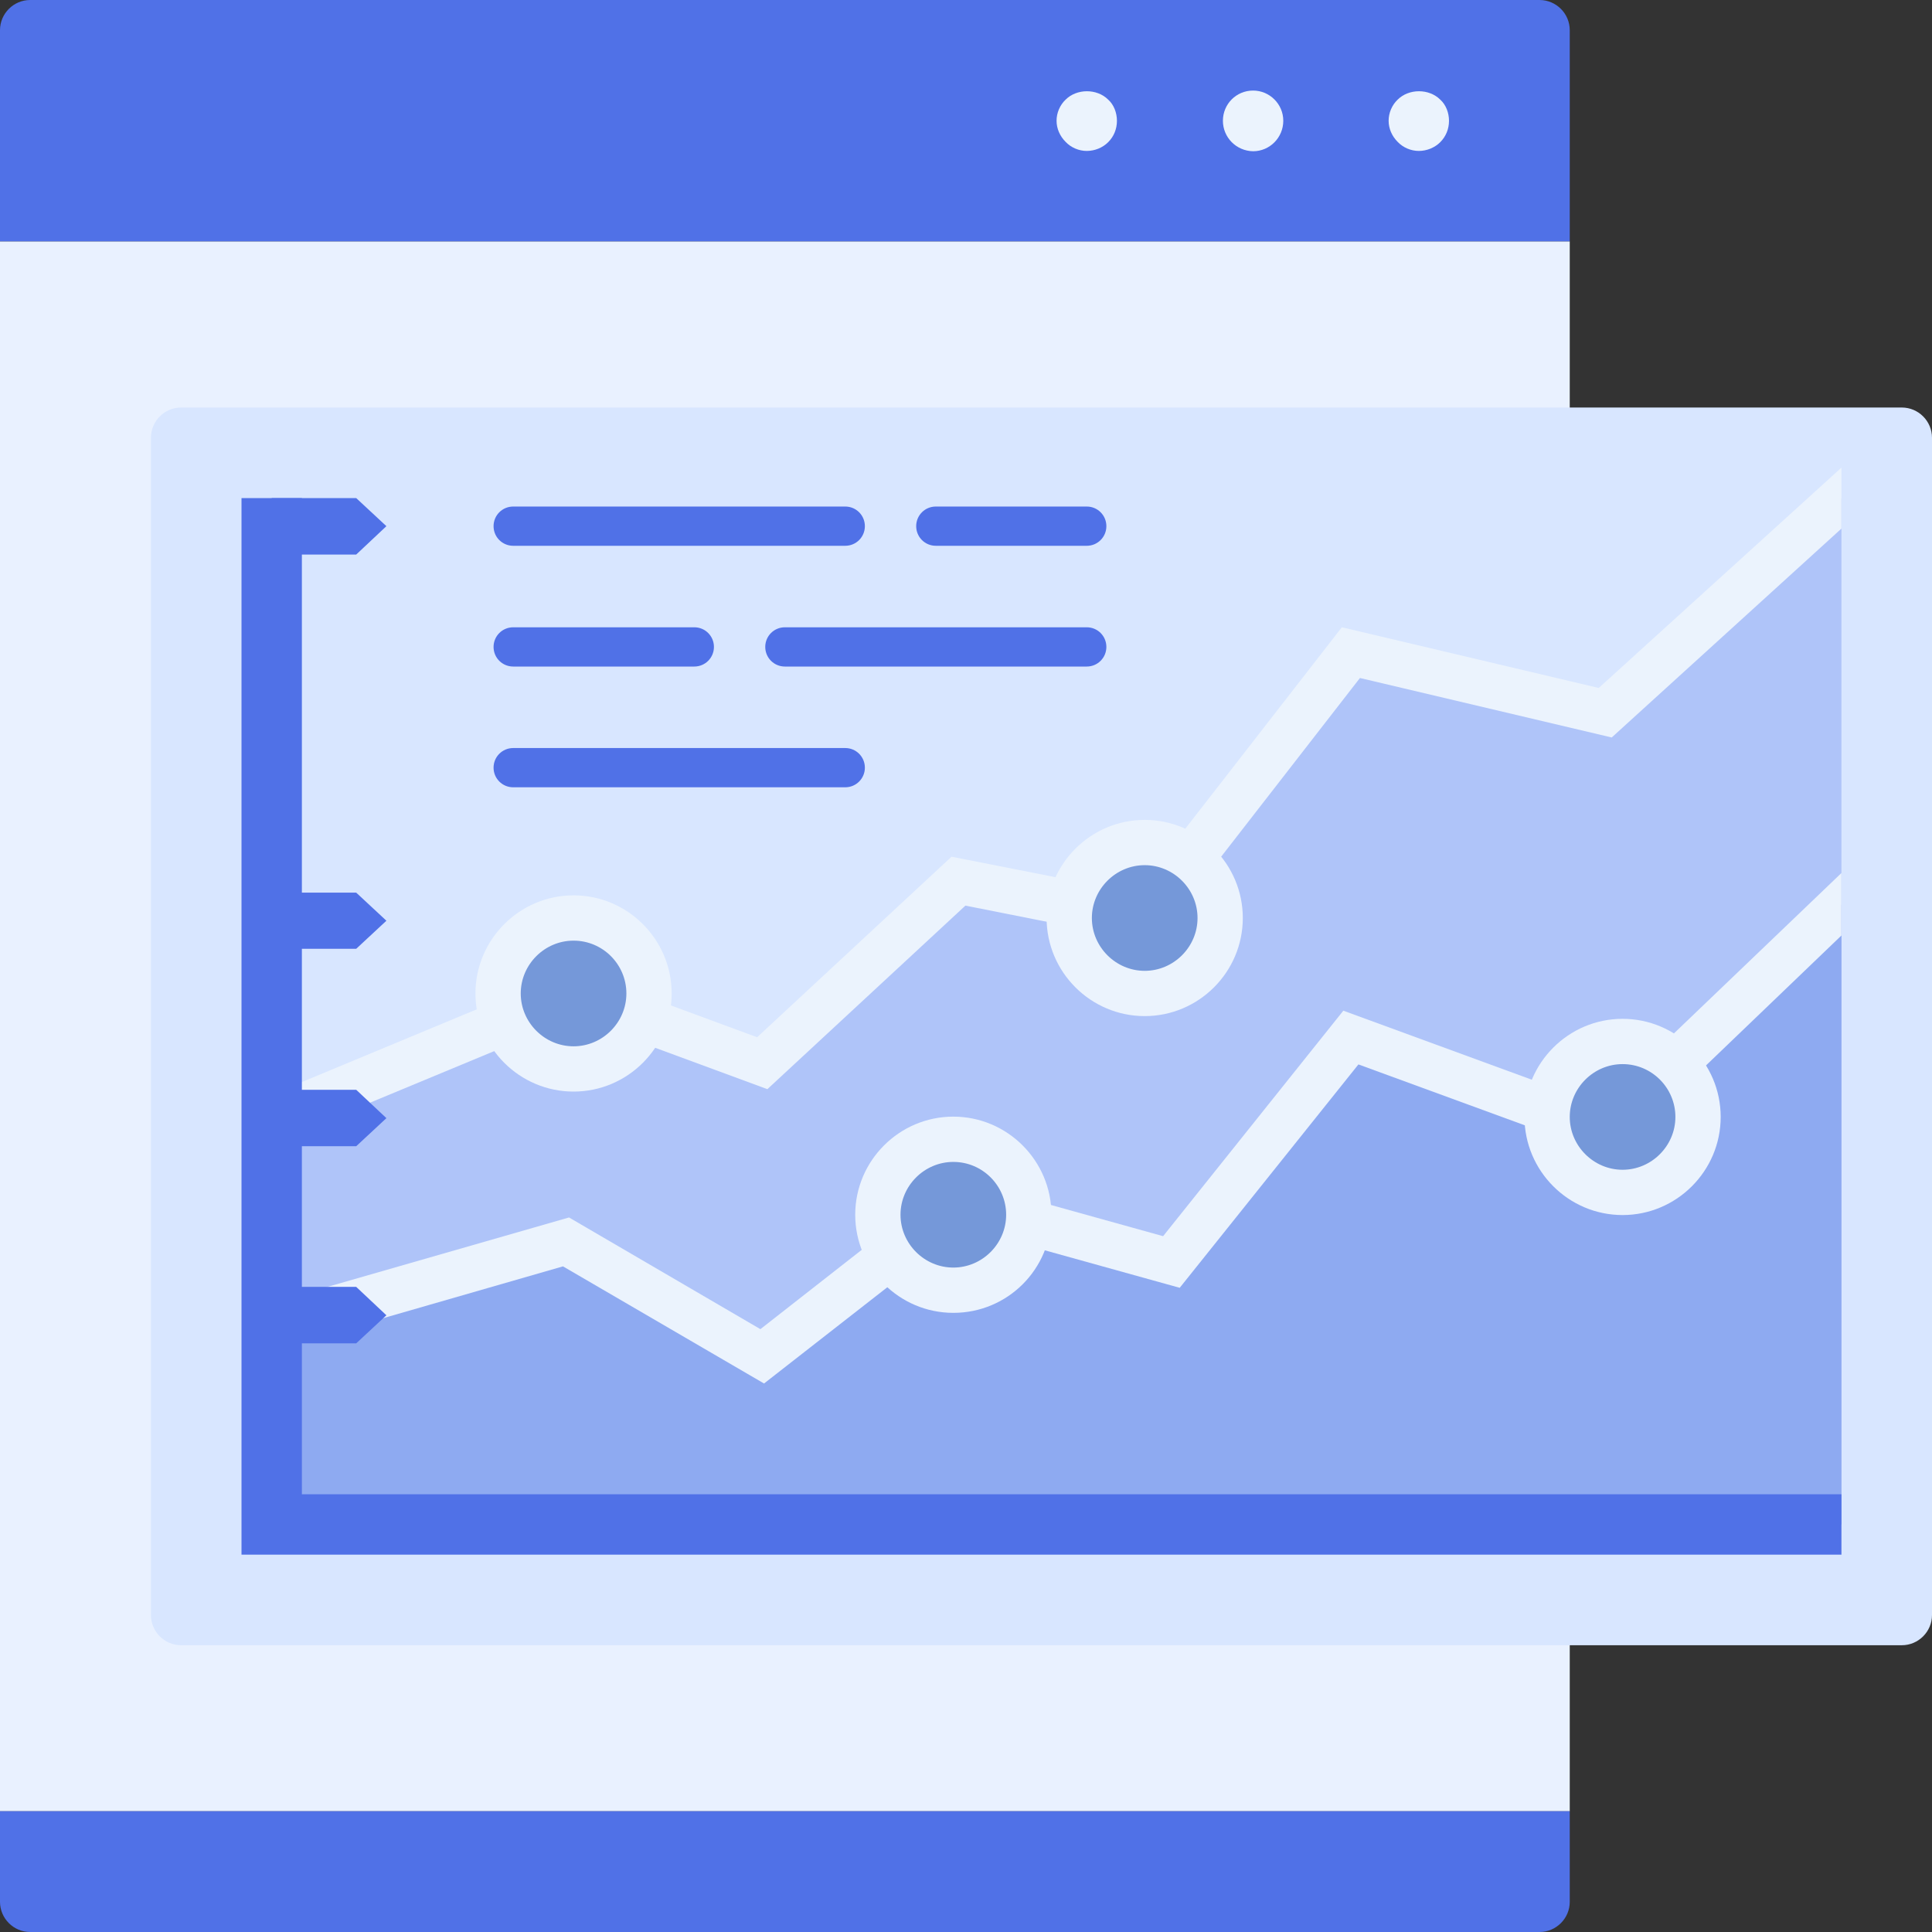 <svg width="120" height="120" viewBox="0 0 120 120" fill="none" xmlns="http://www.w3.org/2000/svg">
<rect x="0" y="0" width="120" height="120" fill="#333333" stroke="none"/>
<path d="M97.5 15H0V1.875C0 0.844 0.844 0 1.875 0H95.625C96.656 0 97.5 0.844 97.5 1.875V15Z" fill="#5071E7"/>
<path d="M88.125 9.375C87.638 9.375 87.15 9.169 86.812 8.813C86.456 8.456 86.25 7.988 86.25 7.5C86.25 7.013 86.456 6.525 86.812 6.188C87.506 5.494 88.763 5.494 89.456 6.188C89.812 6.506 90 7.013 90 7.5C90 8.006 89.812 8.475 89.456 8.831C89.119 9.169 88.631 9.375 88.125 9.375Z" fill="#EBF3FD"/>
<path d="M75.957 7.5C75.957 6.469 76.782 5.625 77.832 5.625C78.863 5.625 79.707 6.469 79.707 7.5C79.707 8.55 78.863 9.394 77.832 9.394C76.782 9.375 75.957 8.531 75.957 7.5Z" fill="#EBF3FD"/>
<path d="M67.5 9.375C67.013 9.375 66.525 9.169 66.188 8.813C65.831 8.456 65.625 7.988 65.625 7.5C65.625 7.013 65.831 6.525 66.188 6.188C66.881 5.494 68.138 5.494 68.831 6.188C69.188 6.506 69.375 7.013 69.375 7.5C69.375 8.006 69.188 8.475 68.831 8.831C68.494 9.169 68.006 9.375 67.5 9.375Z" fill="#EBF3FD"/>
<path d="M97.5 15H0V112.5H97.5V15Z" fill="#E9F1FF"/>
<path d="M95.625 120H1.875C0.844 120 0 119.156 0 118.125V112.5H97.5V118.125C97.5 119.156 96.656 120 95.625 120Z" fill="#5071E7"/>
<path d="M118.125 25.312H11.25C10.219 25.312 9.375 26.156 9.375 27.188V100.312C9.375 101.344 10.219 102.188 11.25 102.188H118.125C119.156 102.188 120 101.344 120 100.312V27.188C120 26.156 119.156 25.312 118.125 25.312Z" fill="#D8E6FF"/>
<path d="M16.875 69.506L35.625 61.706L47.344 66.037L59.531 54.731L71.1 57.019L83.906 40.538L99.694 44.269L114.375 30.938V94.688H16.875V69.506Z" fill="#AFC4F9"/>
<path d="M17.419 70.8L16.332 68.213L35.588 60.206L47.026 64.425L59.101 53.212L70.519 55.462L83.344 38.962L99.301 42.731L114.376 29.044V32.831L100.107 45.806L84.469 42.112L71.682 58.575L59.963 56.25L47.663 67.65L35.663 63.225L17.419 70.8Z" fill="#EBF3FD"/>
<path d="M16.875 82.388L35.156 77.138L47.344 84.244L59.531 74.7L72.769 78.394L83.906 64.444L99.694 70.237L114.375 56.175V94.688H16.875V82.388Z" fill="#8EAAF1"/>
<path d="M47.456 85.931L34.968 78.656L17.268 83.756L16.48 81.038L35.343 75.619L47.23 82.556L59.23 73.163L72.243 76.781L83.437 62.775L99.356 68.606L114.374 54.225V58.106L100.049 71.85L84.374 66.113L73.274 79.988L59.849 76.256L47.456 85.931Z" fill="#EBF3FD"/>
<path d="M114.375 96.562H15V30.938H18.75V92.812H114.375V96.562Z" fill="#5071E7"/>
<path d="M35.625 66.394C38.214 66.394 40.312 64.295 40.312 61.706C40.312 59.117 38.214 57.019 35.625 57.019C33.036 57.019 30.938 59.117 30.938 61.706C30.938 64.295 33.036 66.394 35.625 66.394Z" fill="#7598D9"/>
<path d="M35.625 67.8C32.269 67.8 29.531 65.063 29.531 61.706C29.531 58.35 32.269 55.612 35.625 55.612C38.981 55.612 41.719 58.35 41.719 61.706C41.719 65.063 38.981 67.8 35.625 67.8ZM35.625 58.425C33.825 58.425 32.344 59.906 32.344 61.706C32.344 63.506 33.825 64.988 35.625 64.988C37.425 64.988 38.906 63.506 38.906 61.706C38.906 59.906 37.444 58.425 35.625 58.425Z" fill="#EBF3FD"/>
<path d="M71.1 61.706C73.688 61.706 75.787 59.608 75.787 57.019C75.787 54.43 73.688 52.331 71.1 52.331C68.511 52.331 66.412 54.43 66.412 57.019C66.412 59.608 68.511 61.706 71.1 61.706Z" fill="#7598D9"/>
<path d="M71.1 63.112C67.743 63.112 65.006 60.375 65.006 57.019C65.006 53.663 67.743 50.925 71.1 50.925C74.456 50.925 77.193 53.663 77.193 57.019C77.193 60.375 74.456 63.112 71.1 63.112ZM71.1 53.737C69.3 53.737 67.818 55.219 67.818 57.019C67.818 58.819 69.3 60.3 71.1 60.3C72.9 60.3 74.381 58.819 74.381 57.019C74.381 55.219 72.9 53.737 71.1 53.737Z" fill="#EBF3FD"/>
<path d="M59.213 80.138C61.802 80.138 63.9 78.039 63.9 75.45C63.9 72.861 61.802 70.763 59.213 70.763C56.624 70.763 54.525 72.861 54.525 75.45C54.525 78.039 56.624 80.138 59.213 80.138Z" fill="#7598D9"/>
<path d="M59.213 81.544C55.857 81.544 53.119 78.806 53.119 75.45C53.119 72.094 55.857 69.356 59.213 69.356C62.569 69.356 65.307 72.094 65.307 75.45C65.307 78.825 62.588 81.544 59.213 81.544ZM59.213 72.169C57.413 72.169 55.932 73.65 55.932 75.45C55.932 77.25 57.413 78.731 59.213 78.731C61.013 78.731 62.494 77.25 62.494 75.45C62.494 73.65 61.032 72.169 59.213 72.169Z" fill="#EBF3FD"/>
<path d="M100.781 74.062C103.37 74.062 105.469 71.964 105.469 69.375C105.469 66.786 103.37 64.688 100.781 64.688C98.192 64.688 96.094 66.786 96.094 69.375C96.094 71.964 98.192 74.062 100.781 74.062Z" fill="#7598D9"/>
<path d="M100.781 75.469C97.425 75.469 94.688 72.731 94.688 69.375C94.688 66.019 97.425 63.281 100.781 63.281C104.137 63.281 106.875 66.019 106.875 69.375C106.875 72.731 104.137 75.469 100.781 75.469ZM100.781 66.094C98.981 66.094 97.5 67.575 97.5 69.375C97.5 71.175 98.981 72.656 100.781 72.656C102.581 72.656 104.062 71.175 104.062 69.375C104.062 67.575 102.6 66.094 100.781 66.094Z" fill="#EBF3FD"/>
<path d="M67.5 33.9H58.125C57.45 33.9 56.906 33.356 56.906 32.681C56.906 32.006 57.45 31.462 58.125 31.462H67.5C68.175 31.462 68.719 32.006 68.719 32.681C68.719 33.356 68.175 33.9 67.5 33.9Z" fill="#5071E7"/>
<path d="M52.5 33.9H31.875C31.2 33.9 30.656 33.356 30.656 32.681C30.656 32.006 31.2 31.462 31.875 31.462H52.5C53.175 31.462 53.719 32.006 53.719 32.681C53.719 33.356 53.175 33.9 52.5 33.9Z" fill="#5071E7"/>
<path d="M67.5 41.4H48.75C48.075 41.4 47.531 40.856 47.531 40.181C47.531 39.506 48.075 38.962 48.75 38.962H67.5C68.175 38.962 68.719 39.506 68.719 40.181C68.719 40.856 68.175 41.4 67.5 41.4Z" fill="#5071E7"/>
<path d="M43.125 41.4H31.875C31.2 41.4 30.656 40.856 30.656 40.181C30.656 39.506 31.2 38.962 31.875 38.962H43.125C43.8 38.962 44.344 39.506 44.344 40.181C44.344 40.856 43.8 41.4 43.125 41.4Z" fill="#5071E7"/>
<path d="M52.5 48.9H31.875C31.2 48.9 30.656 48.356 30.656 47.681C30.656 47.006 31.2 46.462 31.875 46.462H52.5C53.175 46.462 53.719 47.006 53.719 47.681C53.719 48.356 53.175 48.9 52.5 48.9Z" fill="#5071E7"/>
<path d="M22.125 58.931H16.875V55.444H22.125L24 57.188L22.125 58.931Z" fill="#5071E7"/>
<path d="M22.125 34.444H16.875V30.938H22.125L24 32.681L22.125 34.444Z" fill="#5071E7"/>
<path d="M22.125 83.437H16.875V79.931H22.125L24 81.694L22.125 83.437Z" fill="#5071E7"/>
<path d="M22.125 71.194H16.875V67.688H22.125L24 69.45L22.125 71.194Z" fill="#5071E7"/>
</svg>
